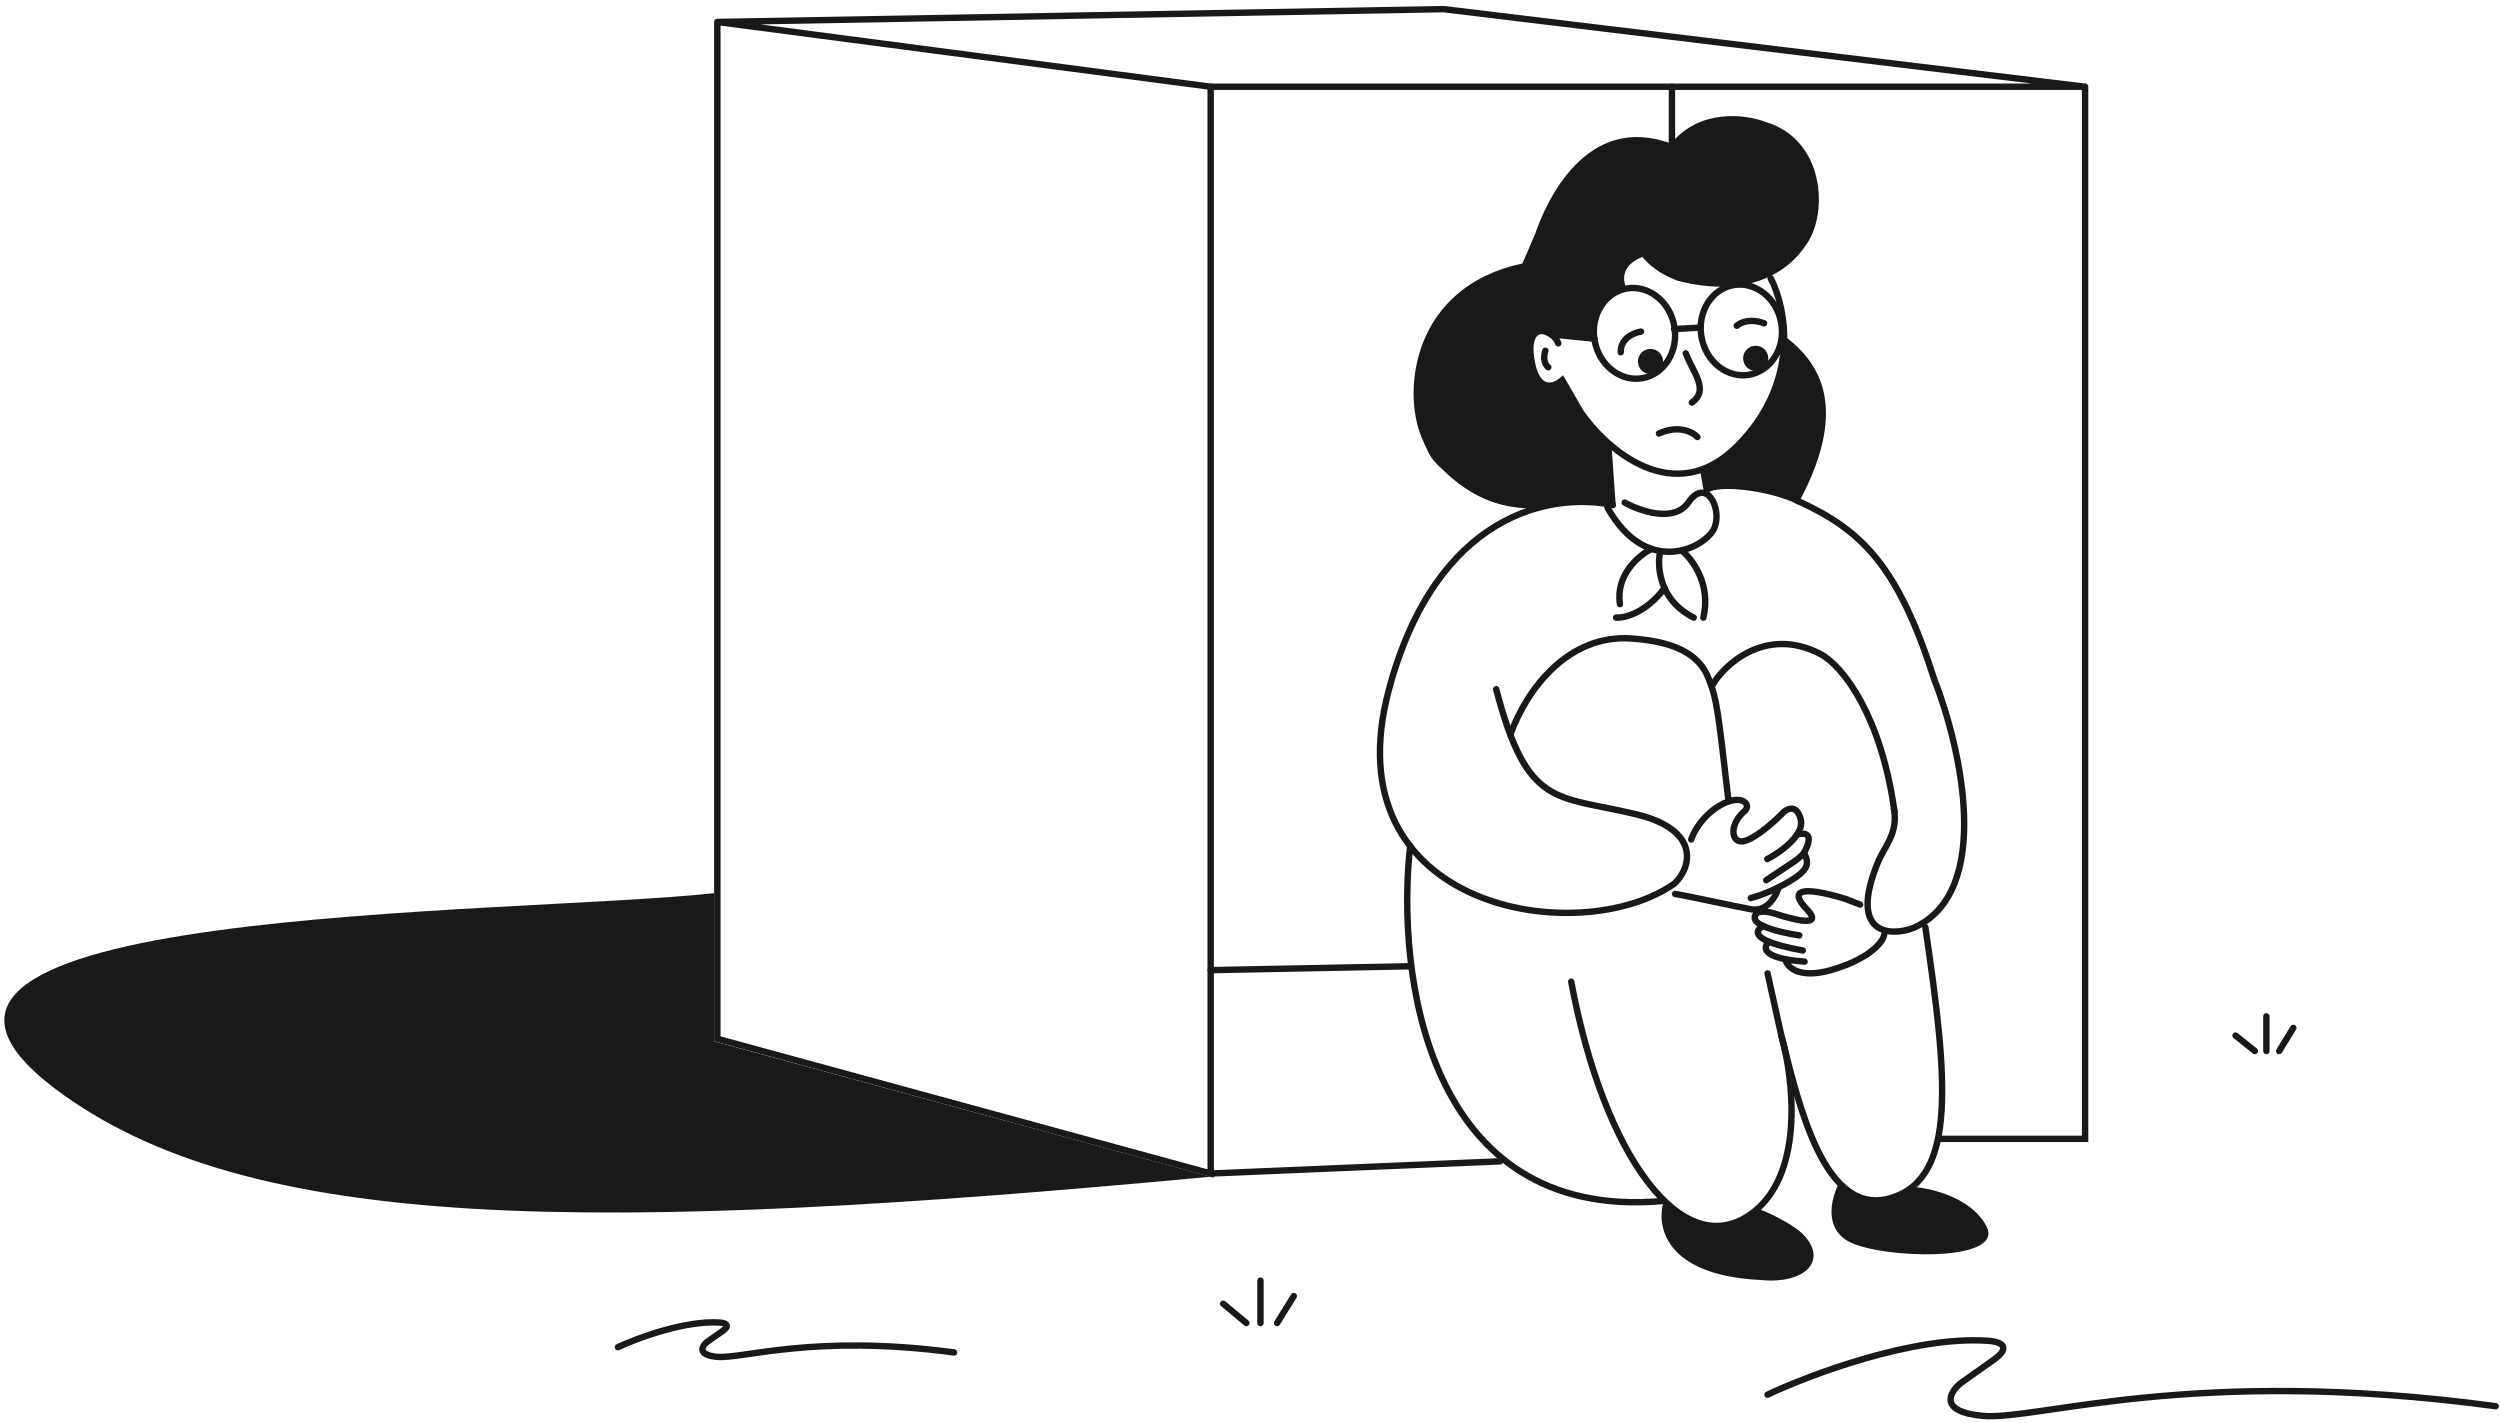<svg width="274" height="156" viewBox="0 0 274 156" fill="none" xmlns="http://www.w3.org/2000/svg">
<path d="M197.021 55.299C203.422 43.63 198.417 38.941 195.405 36.696C195.761 45.534 189.483 50.17 186.3 51.384L186.841 54.467C187.077 52.813 194.191 53.74 197.021 55.299Z" fill="#191919"/>
<path d="M158.335 51.688C162.488 55.633 166.047 55.577 167.668 55.76C173.174 54.471 174.87 54.637 177.079 55.281L176.636 49.023C173.638 46.858 171.94 43.436 171.244 41.782C170.462 42.443 169.447 42.191 169.037 41.983C168.508 41.639 167.495 40.346 167.668 37.923C167.841 35.499 169.6 36.15 170.46 36.778L174.747 37.24C174.567 33.233 177.037 31.896 178.294 31.729C177.305 29.509 179.073 28.538 180.004 28.156C181.338 29.791 183.086 30.45 183.826 30.757C191.351 32.725 195.945 30.03 198.064 26.666C200.366 23.27 199.994 15.296 193.483 13.355C191.354 12.536 186.307 11.864 183.15 15.731C173.856 12.315 169.457 22.09 168.25 25.64L166.855 28.877C154.743 31.453 153.677 42.909 155.805 47.926C156.77 50.2 156.896 50.321 158.272 51.627L158.335 51.688Z" fill="#191919"/>
<path d="M174.768 37.303C175.252 40.053 177.623 41.867 180.001 41.449C182.38 41.031 183.991 38.518 183.508 35.768C183.025 33.017 180.654 31.204 178.276 31.622C175.896 32.039 174.286 34.553 174.768 37.303Z" stroke="#191919" stroke-width="0.703"/>
<path d="M186.482 36.928C186.965 39.678 189.336 41.492 191.715 41.074C194.093 40.656 195.705 38.143 195.221 35.393C194.739 32.642 192.368 30.829 189.988 31.247C187.61 31.664 185.999 34.178 186.482 36.928Z" stroke="#191919" stroke-width="0.703"/>
<path d="M186.384 35.895L183.479 36.075" stroke="#191919" stroke-width="0.703" stroke-linecap="round"/>
<path d="M184.758 38.727C185.61 40.914 187.351 42.74 185.426 44.125" stroke="#191919" stroke-width="0.703" stroke-linecap="round"/>
<path d="M192.666 40.637C191.914 40.769 191.198 40.267 191.066 39.515C190.934 38.764 191.436 38.048 192.188 37.916C192.939 37.784 193.655 38.286 193.787 39.037C193.919 39.789 193.417 40.505 192.666 40.637Z" fill="#191919"/>
<path d="M181.134 40.98C180.383 41.112 179.667 40.609 179.535 39.858C179.403 39.107 179.905 38.391 180.656 38.259C181.408 38.127 182.124 38.629 182.256 39.38C182.388 40.132 181.886 40.848 181.134 40.98Z" fill="#191919"/>
<path d="M169.375 38.437C169.228 38.837 169.084 39.76 169.695 40.251" stroke="#191919" stroke-width="0.703" stroke-linecap="round"/>
<path d="M194.061 30.482C195.796 33.792 197.356 41.879 190.428 48.855C183.503 55.83 176.078 49.288 173.23 45.145L171.216 41.666C170.381 42.405 168.547 43.07 167.9 39.818C167.255 36.566 168.529 36.124 169.247 36.309C169.637 36.397 170.491 36.783 170.787 37.628" stroke="#191919" stroke-width="0.703" stroke-linecap="round"/>
<path d="M174.753 37.119L169.996 36.645" stroke="#191919" stroke-width="0.703" stroke-linecap="round"/>
<path d="M179.853 36.345C179.101 36.452 177.606 37.053 177.632 38.603" stroke="#191919" stroke-width="0.703" stroke-linecap="round"/>
<path d="M193.342 35.439C192.77 35.187 191.368 34.887 190.348 35.701" stroke="#191919" stroke-width="0.703" stroke-linecap="round"/>
<path d="M87.409 128.547L89.097 125.664M83.331 126.156L85.019 128.547L83.331 126.156ZM86.214 128.547V125.664V128.547Z" stroke="#191919" stroke-width="0.703" stroke-linecap="round"/>
<path d="M193.722 152.855C198.386 150.653 209.739 146.386 217.839 146.949C218.988 146.996 220.722 147.483 218.472 149.058C216.222 150.633 215.097 151.449 214.816 151.659C213.644 152.644 212.495 154.725 217.277 155.175C223.253 155.738 240.128 149.62 273.527 154.12" stroke="#191919" stroke-width="0.703" stroke-linecap="round"/>
<path d="M67.722 147.65C69.875 146.645 75.116 144.696 78.856 144.953C79.386 144.974 80.187 145.196 79.148 145.916C78.109 146.635 77.59 147.007 77.46 147.104C76.919 147.553 76.389 148.504 78.596 148.71C81.356 148.966 89.146 146.173 104.565 148.228" stroke="#191919" stroke-width="0.703" stroke-linecap="round"/>
<path d="M186.039 47.898C185.543 47.361 184.005 46.53 181.821 47.507" stroke="#191919" stroke-width="0.703" stroke-linecap="round"/>
<path d="M176.776 55.351C170.097 53.945 157.469 56.125 152.237 75.531C145.698 99.789 173.191 104.148 183.526 96.836C185.449 95.008 186.339 90.93 179.308 89.242C170.519 87.133 167.395 88.609 163.98 75.531" stroke="#191919" stroke-width="0.703" stroke-linecap="round"/>
<path d="M202.622 136.07C199.912 134.607 200.683 131.417 201.477 129.844C201.52 129.758 201.636 129.746 201.703 129.814C204.632 132.801 208.2 131.3 209.681 130.128C209.709 130.106 209.742 130.095 209.777 130.098C211.817 130.253 216.178 131.331 217.739 134.453C219.708 138.391 206.137 137.969 202.622 136.07Z" fill="#191919"/>
<path d="M192.989 140.289C182.358 139.783 181.481 134.266 182.372 131.57C186.534 136.239 190.997 134.125 192.708 132.484C194.677 133.216 196.795 134.478 197.489 135.156C200.513 138.109 197.841 140.781 192.989 140.289Z" fill="#191919"/>
<path d="M165.527 80.523C167.355 75.461 171.925 69.484 178.816 69.977C184.328 70.37 186.381 72.156 187.253 74.336C188.209 76.727 188.308 78.062 189.433 87.695" stroke="#191919" stroke-width="0.703" stroke-linecap="round"/>
<path d="M195.269 113.641C196.605 118.398 197.786 128.955 191.823 133.117C184.37 138.32 175.792 126.789 172.206 107.594" stroke="#191919" stroke-width="0.703" stroke-linecap="round"/>
<path d="M187.675 75.109C188.917 72.883 193.525 68.57 199.487 71.664C202.041 72.99 206.237 78.625 207.644 89.031" stroke="#191919" stroke-width="0.703" stroke-linecap="round"/>
<path d="M197.097 54.93C204.198 58.164 208.066 62.172 212.003 74.477C214.91 81.906 218.528 97.75 209.753 101.687C207.152 102.695 202.553 102.447 205.816 94.516C206.568 92.688 208.066 91.352 207.573 88.609" stroke="#191919" stroke-width="0.703" stroke-linecap="round"/>
<path d="M197.205 102.518C196.136 102.366 194.366 102.009 193.275 101.505C192.701 101.241 192.316 100.937 192.316 100.602C192.316 99.626 193.85 99.905 194.616 100.166C196.502 100.776 200.005 101.729 198.011 99.639C196.017 97.548 197.436 97.066 202.23 98.506L203.867 99.142" stroke="#191919" stroke-width="0.703" stroke-linecap="round"/>
<path d="M193.275 101.505C192.583 101.822 192.119 102.487 193.882 103.215C194.646 103.53 195.827 103.857 197.589 104.173" stroke="#191919" stroke-width="0.703" stroke-linecap="round"/>
<path d="M195.671 105.127C195.831 106 197.25 107.525 201.424 106.09C203.003 105.547 203.214 105.419 204.55 104.654C205.191 104.22 206.354 103.304 206.5 102.473" stroke="#191919" stroke-width="0.703" stroke-linecap="round"/>
<path d="M193.882 103.215C193.322 103.692 193.104 104.618 195.671 105.127C196.232 105.239 196.927 105.33 197.78 105.393" stroke="#191919" stroke-width="0.703" stroke-linecap="round"/>
<path d="M194.944 97.241C194.675 98.183 193.692 99.986 191.912 99.657C189.687 99.246 185.009 98.196 183.597 97.979" stroke="#191919" stroke-width="0.703" stroke-linecap="round"/>
<path d="M197.706 93.495C198.422 94.681 198.05 95.442 196.184 96.562C195.762 96.815 195.345 97.041 194.944 97.241C193.571 97.926 192.393 98.307 191.887 98.427" stroke="#191919" stroke-width="0.703" stroke-linecap="round"/>
<path d="M196.939 91.497C197.732 91.217 198.943 91.249 197.706 93.495C197.658 93.582 197.502 93.754 196.866 94.271L193.576 96.47" stroke="#191919" stroke-width="0.703" stroke-linecap="round"/>
<path d="M185.355 92.002C185.91 90.413 187.444 88.608 189.316 87.888C191.05 87.221 191.887 88.205 191.261 88.846C189.573 90.244 189.694 92.198 190.843 92.218C191.994 92.239 194.253 90.251 195.241 89.254C195.731 88.687 196.841 87.991 197.344 89.739C197.513 90.323 197.322 90.925 196.939 91.496C196.176 92.638 194.649 93.657 193.698 94.152" stroke="#191919" stroke-width="0.703" stroke-linecap="round"/>
<path d="M178.065 55.079C179.742 56.015 183.487 57.325 185.035 55.079C186.972 52.271 188.716 55.601 187.941 57.757C187.166 59.911 180.592 63.499 176.176 55.631" stroke="#191919" stroke-width="0.703" stroke-linecap="round"/>
<path d="M180.995 60.166C179.635 60.846 177.044 63.007 177.55 66.213" stroke="#191919" stroke-width="0.703" stroke-linecap="round"/>
<path d="M182.435 64.455C180.381 67.188 178.041 67.75 177.128 67.69" stroke="#191919" stroke-width="0.703" stroke-linecap="round"/>
<path d="M184.37 60.377C185.566 61.385 187.534 64.09 186.691 67.69" stroke="#191919" stroke-width="0.703" stroke-linecap="round"/>
<path d="M181.909 60.729C181.757 61.58 181.79 63.024 182.435 64.455C182.979 65.665 183.961 66.865 185.636 67.69" stroke="#191919" stroke-width="0.703" stroke-linecap="round"/>
<path d="M211.019 101.617C213.409 117.93 214.605 129.039 207.292 131.289C199.98 133.539 197.167 121.164 195.269 113.641L193.722 106.68" stroke="#191919" stroke-width="0.703" stroke-linecap="round"/>
<path d="M154.558 92.688C152.987 106.586 156.302 133.834 182.12 131.641" stroke="#191919" stroke-width="0.703" stroke-linecap="round"/>
<path d="M6.058 119.336C-20.609 99.247 55.675 100.328 78.269 97.891L78.269 114.133L132.691 128.969C65.05 135.297 27.151 135.227 6.058 119.336Z" fill="#191919"/>
<path d="M158.214 1L78.62 2.406L132.69 9.508H183.245H228.527L158.214 1Z" stroke="#191919" stroke-width="0.703" stroke-linecap="round"/>
<path d="M78.62 2.406V113.852L132.69 128.617V106.328V9.508" stroke="#191919" stroke-width="0.703" stroke-linecap="round"/>
<path d="M132.69 106.328L154.347 105.906" stroke="#191919" stroke-width="0.703" stroke-linecap="round"/>
<path d="M132.69 128.617L164.402 127.281" stroke="#191919" stroke-width="0.703" stroke-linecap="round"/>
<path d="M183.245 9.508V16.047" stroke="#191919" stroke-width="0.703" stroke-linecap="round"/>
<path d="M228.527 9.508V124.82H212.566" stroke="#191919" stroke-width="0.703" stroke-linecap="round"/>
<path d="M138.145 145V140.359" stroke="#191919" stroke-width="0.703" stroke-linecap="round"/>
<path d="M134.067 142.891L136.598 145" stroke="#191919" stroke-width="0.703" stroke-linecap="round"/>
<path d="M139.973 145L141.802 142.047" stroke="#191919" stroke-width="0.703" stroke-linecap="round"/>
<path d="M248.395 115.187V111.391" stroke="#191919" stroke-width="0.703" stroke-linecap="round"/>
<path d="M245.02 113.5L247.13 115.188" stroke="#191919" stroke-width="0.703" stroke-linecap="round"/>
<path d="M249.802 115.188L251.348 112.656" stroke="#191919" stroke-width="0.703" stroke-linecap="round"/>
</svg>
